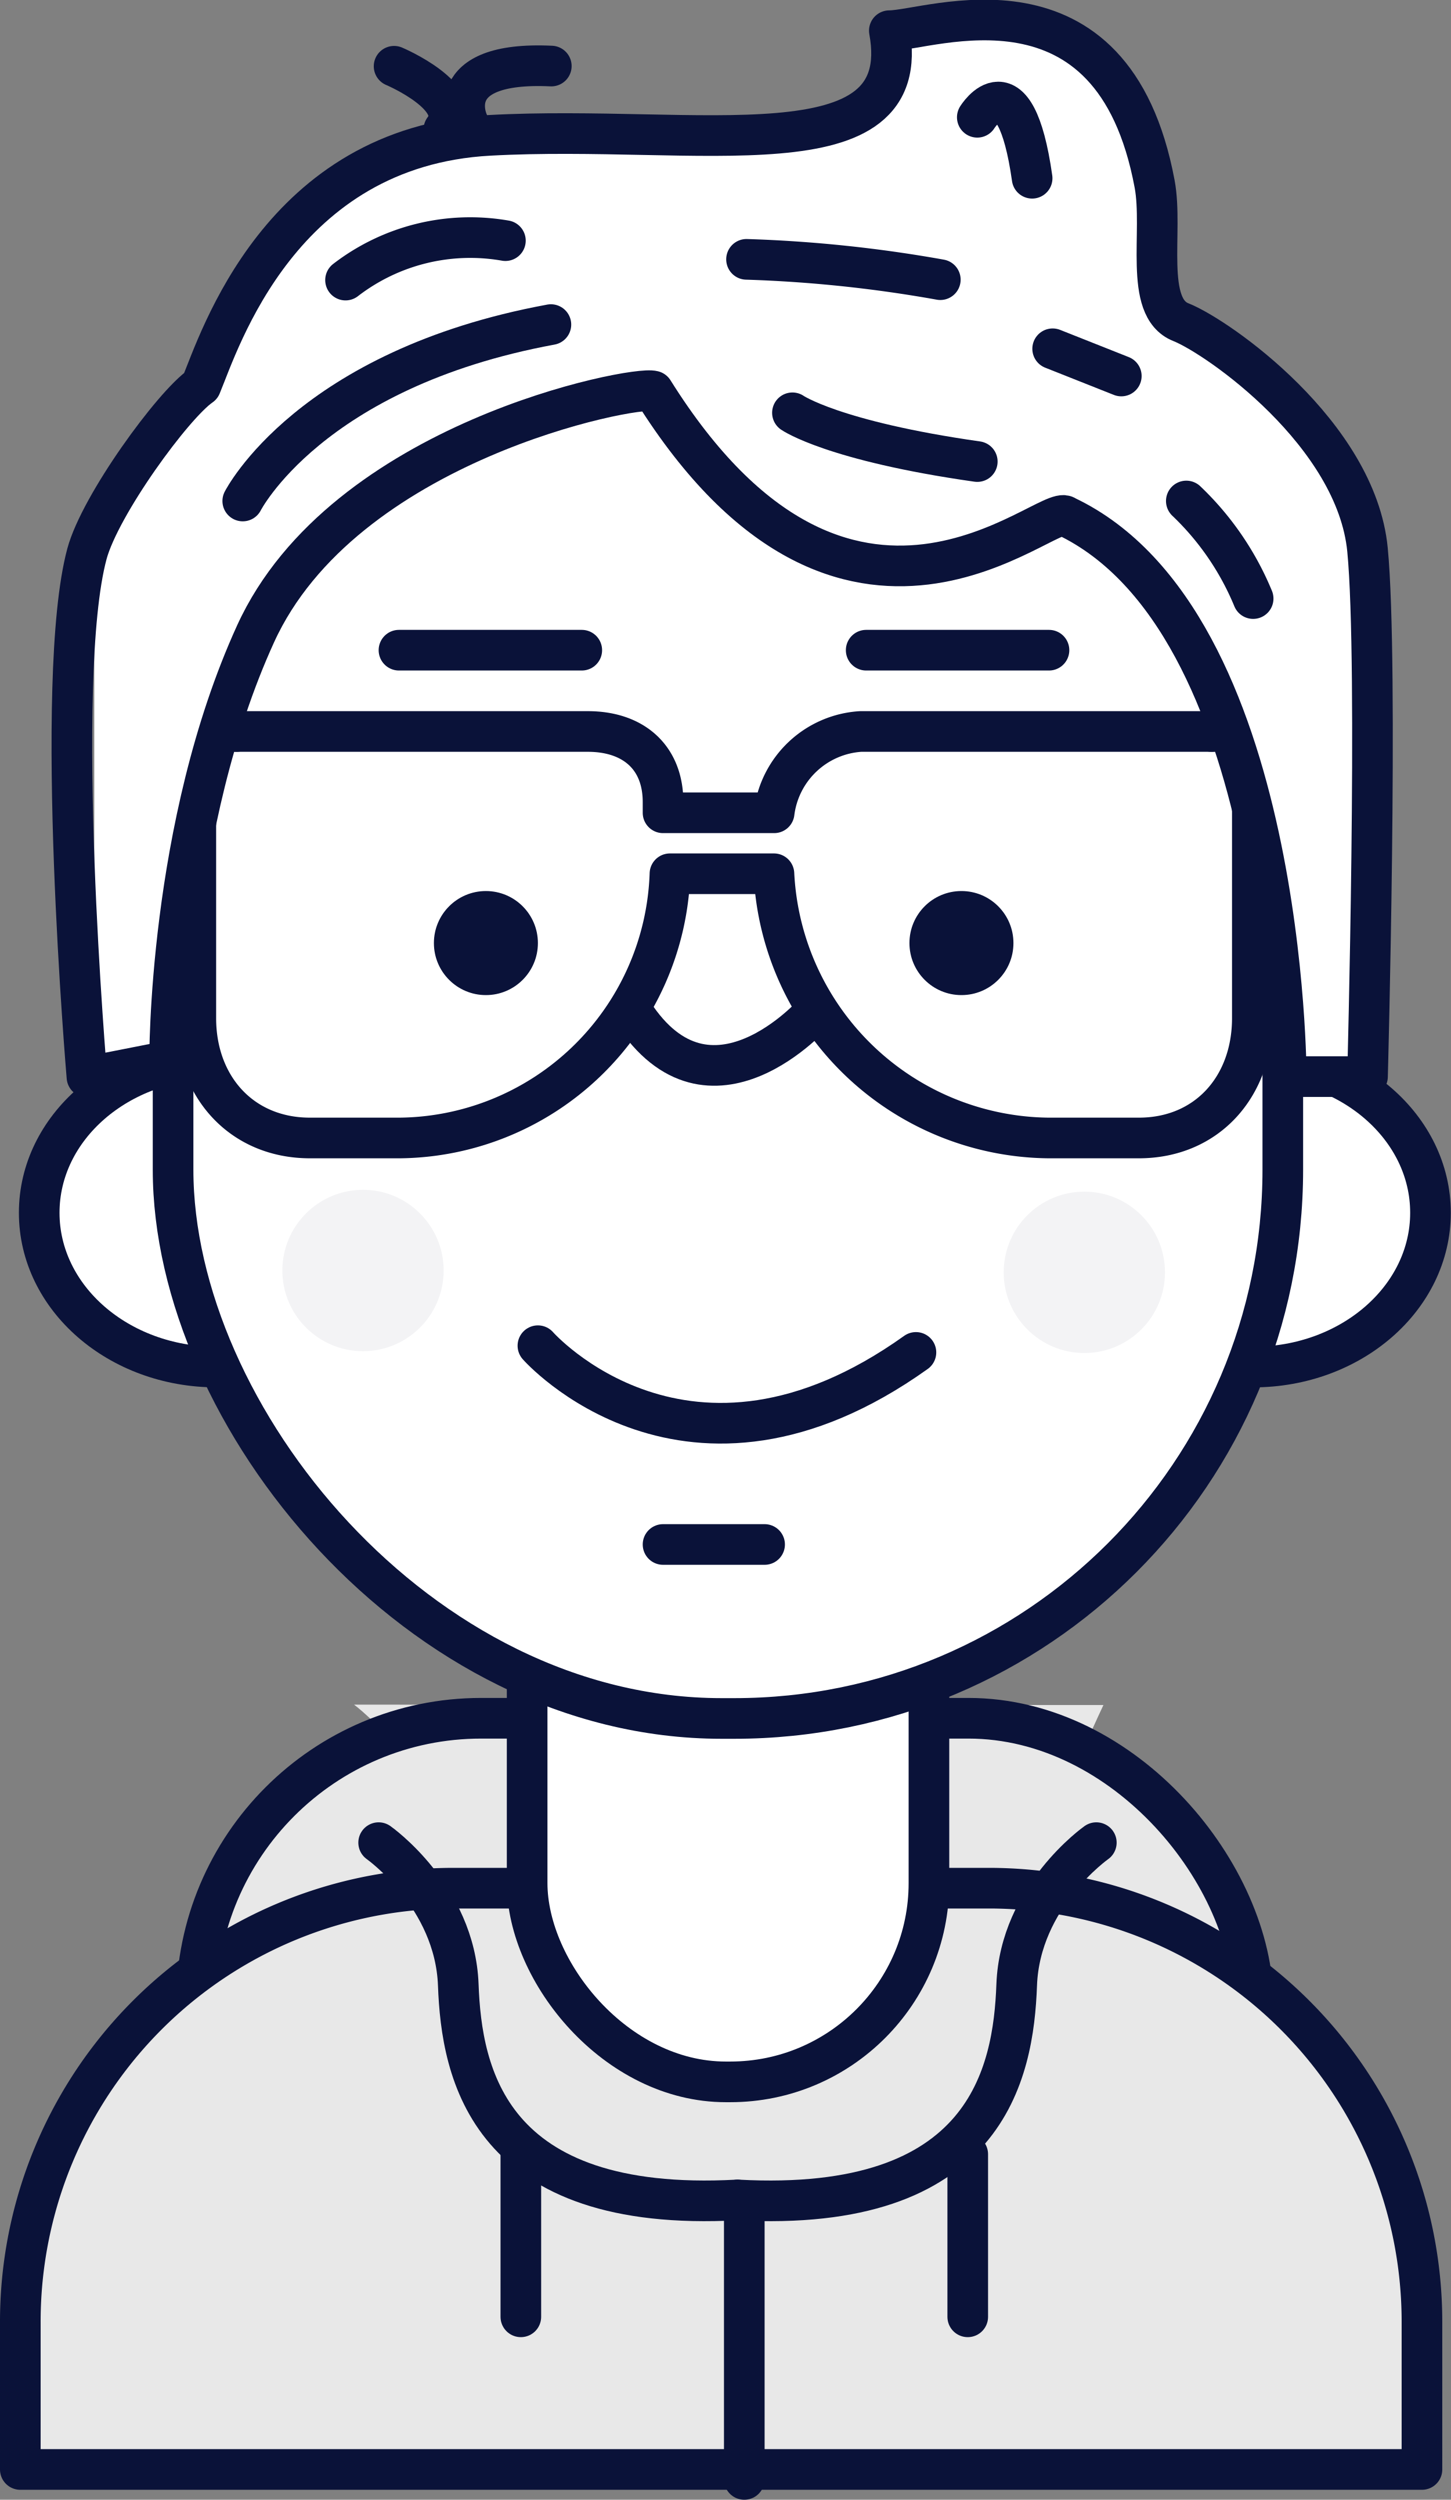 <svg id="Шар_1" data-name="Шар 1" xmlns="http://www.w3.org/2000/svg" viewBox="0 0 71.43 122.99"><rect x="0" y="0" width="71.43" height="122.99" fill="#808080" stroke="none"/><defs><style>.cls-1{fill:#e8e8e8;}.cls-2,.cls-4{fill:none;stroke:#0a1239;stroke-width:2px;}.cls-2{stroke-linecap:round;stroke-linejoin:round;}.cls-3{fill:#fff;}.cls-4{stroke-miterlimit:10;}.cls-5,.cls-6{fill:#0a1239;}.cls-6{opacity:0.05;}</style></defs><title>user-3</title><rect class="cls-1" x="9.67" y="84.54" width="52.02" height="28.37" rx="14.02" ry="14.02"/><path class="cls-1" d="M468.79,167.88s4.43,3.29,4.17,8S472.46,187,476.5,188c0,0,7.71,3.54,11.89,2.4s12.39,0.51,14-5.56c0-2.28-2.53-4.55,3.29-16.94" transform="translate(-451.36 -84.01)"/><rect class="cls-2" x="9.67" y="84.54" width="52.02" height="28.37" rx="14.02" ry="14.02"/><path class="cls-1" d="M22.33,92.9H48.69A21.33,21.33,0,0,1,70,114.24v7.26a0,0,0,0,1,0,0H1a0,0,0,0,1,0,0v-7.26A21.33,21.33,0,0,1,22.33,92.9Z"/><ellipse class="cls-3" cx="10.66" cy="59.67" rx="8.73" ry="7.59"/><ellipse class="cls-2" cx="10.66" cy="59.67" rx="8.73" ry="7.59"/><ellipse class="cls-3" cx="61.69" cy="59.67" rx="8.73" ry="7.59"/><ellipse class="cls-2" cx="61.69" cy="59.67" rx="8.73" ry="7.59"/><path class="cls-2" d="M22.33,92.9H48.69A21.33,21.33,0,0,1,70,114.24v7.26a0,0,0,0,1,0,0H1a0,0,0,0,1,0,0v-7.26A21.33,21.33,0,0,1,22.33,92.9Z"/><rect class="cls-3" x="25.95" y="69.65" width="19.78" height="32.78" rx="9.78" ry="9.78"/><rect class="cls-2" x="25.95" y="69.65" width="19.78" height="32.78" rx="9.78" ry="9.78"/><rect class="cls-3" x="8.52" y="13.38" width="54.63" height="71.17" rx="27" ry="27"/><rect class="cls-4" x="8.52" y="13.38" width="54.63" height="71.17" rx="27" ry="27"/><path class="cls-2" d="M491.45,133.83s-5.14,5.85-8.93,0" transform="translate(-451.36 -84.01)"/><path class="cls-2" d="M477.84,150.22s7.36,8.36,18.61.33" transform="translate(-451.36 -84.01)"/><line class="cls-2" x1="32.64" y1="75.99" x2="37.64" y2="75.99"/><line class="cls-2" x1="36.64" y1="108.99" x2="36.64" y2="121.99"/><path class="cls-3" d="M514.25,120H511v-0.59s0.24,0.59.22,0.59h-17.5a4.58,4.58,0,0,0-4.25,4H484v-0.53c0-2.2-1.46-3.47-3.7-3.47H462.8c-0.11,0,.2-0.33.2-0.31V120h-3.23a1.53,1.53,0,1,0,0,3H461v11.11c0,3.36,2.25,5.89,5.62,5.89h4.14a13.45,13.45,0,0,0,13.58-13h5.12a13.68,13.68,0,0,0,13.82,13h4.14c3.36,0,5.59-2.53,5.59-5.89V123h1.25A1.53,1.53,0,1,0,514.25,120Z" transform="translate(-451.36 -84.01)"/><path class="cls-2" d="M511,120H493.72a4.58,4.58,0,0,0-4.25,4H484v-0.53c0-2.2-1.46-3.47-3.7-3.47H463" transform="translate(-451.36 -84.01)"/><path class="cls-2" d="M463,120h-3.23a1.53,1.53,0,1,0,0,3H461v11.11c0,3.36,2.25,5.89,5.62,5.89h4.14a13.45,13.45,0,0,0,13.58-13h5.12a13.68,13.68,0,0,0,13.82,13h4.14c3.36,0,5.59-2.53,5.59-5.89V123h1.25a1.53,1.53,0,1,0,0-3H511" transform="translate(-451.36 -84.01)"/><circle class="cls-5" cx="23.92" cy="46.4" r="2.56"/><circle class="cls-5" cx="47.33" cy="46.4" r="2.56"/><line class="cls-2" x1="19.64" y1="31.99" x2="28.64" y2="31.99"/><line class="cls-2" x1="42.64" y1="31.99" x2="51.64" y2="31.99"/><circle class="cls-6" cx="17.87" cy="62.51" r="3.97"/><circle class="cls-6" cx="53.38" cy="62.6" r="3.97"/><path class="cls-3" d="M456,137V111.27s3.6-8.82,5.43-8.27c0.92-2.21,3.82-11.76,14.11-12.32s18.91,2,19.65-5.15c2,0,9-2.94,13,7.54,0,2.39-.56,6.07,1.28,6.8s8.64,5.5,9.19,11.2,0,25.92,0,25.92h-4s0-22.42-10.85-27.57c-0.83-.74-10.75,9.1-20.31-6.16-0.92-.28-15.26,2.48-19.58,11.95s-4.06,21-4.06,21Z" transform="translate(-451.36 -84.01)"/><path class="cls-2" d="M455.64,137s-1.67-19.52,0-25.74c0.65-2.41,4.24-7.33,5.61-8.27,0.92-2.21,3.91-11.76,14.2-12.32s21,2,19.69-5.15c2,0,11-3.5,13.06,7.54,0.44,2.35-.55,6.07,1.29,6.8s8.64,5.5,9.19,11.2,0,25.92,0,25.92h-4s0-22.42-10.85-27.57c-0.83-.74-10.75,9.1-20.31-6.16-0.92-.28-15.26,2.48-19.58,11.95s-4.23,21-4.23,21Z" transform="translate(-451.36 -84.01)"/><path class="cls-2" d="M463.31,108.66s3.29-6.49,15.17-8.68" transform="translate(-451.36 -84.01)"/><path class="cls-2" d="M499.47,89.78s1.85-3,2.7,3" transform="translate(-451.36 -84.01)"/><path class="cls-2" d="M509.76,108.66a14,14,0,0,1,3.29,4.8" transform="translate(-451.36 -84.01)"/><path class="cls-2" d="M468.37,97.79a10.06,10.06,0,0,1,7.87-1.94" transform="translate(-451.36 -84.01)"/><path class="cls-2" d="M488.11,96.77a65.77,65.77,0,0,1,9.54,1" transform="translate(-451.36 -84.01)"/><path class="cls-2" d="M490.37,104.32s2,1.39,9.1,2.4" transform="translate(-451.36 -84.01)"/><line class="cls-2" x1="51.82" y1="17.16" x2="55.2" y2="18.5"/><path class="cls-2" d="M470,174.67s3.76,2.64,3.92,7,1.47,11.24,13.73,10.58" transform="translate(-451.36 -84.01)"/><path class="cls-2" d="M505.33,174.67s-3.76,2.64-3.92,7-1.47,11.24-13.73,10.58" transform="translate(-451.36 -84.01)"/><line class="cls-2" x1="25.64" y1="105.99" x2="25.64" y2="113.99"/><line class="cls-2" x1="47.64" y1="105.99" x2="47.64" y2="113.99"/><path class="cls-2" d="M470.76,87.27s3.65,1.54,2.45,3.11" transform="translate(-451.36 -84.01)"/><path class="cls-2" d="M474.39,90s-1.39-3,4.11-2.74" transform="translate(-451.36 -84.01)"/></svg>